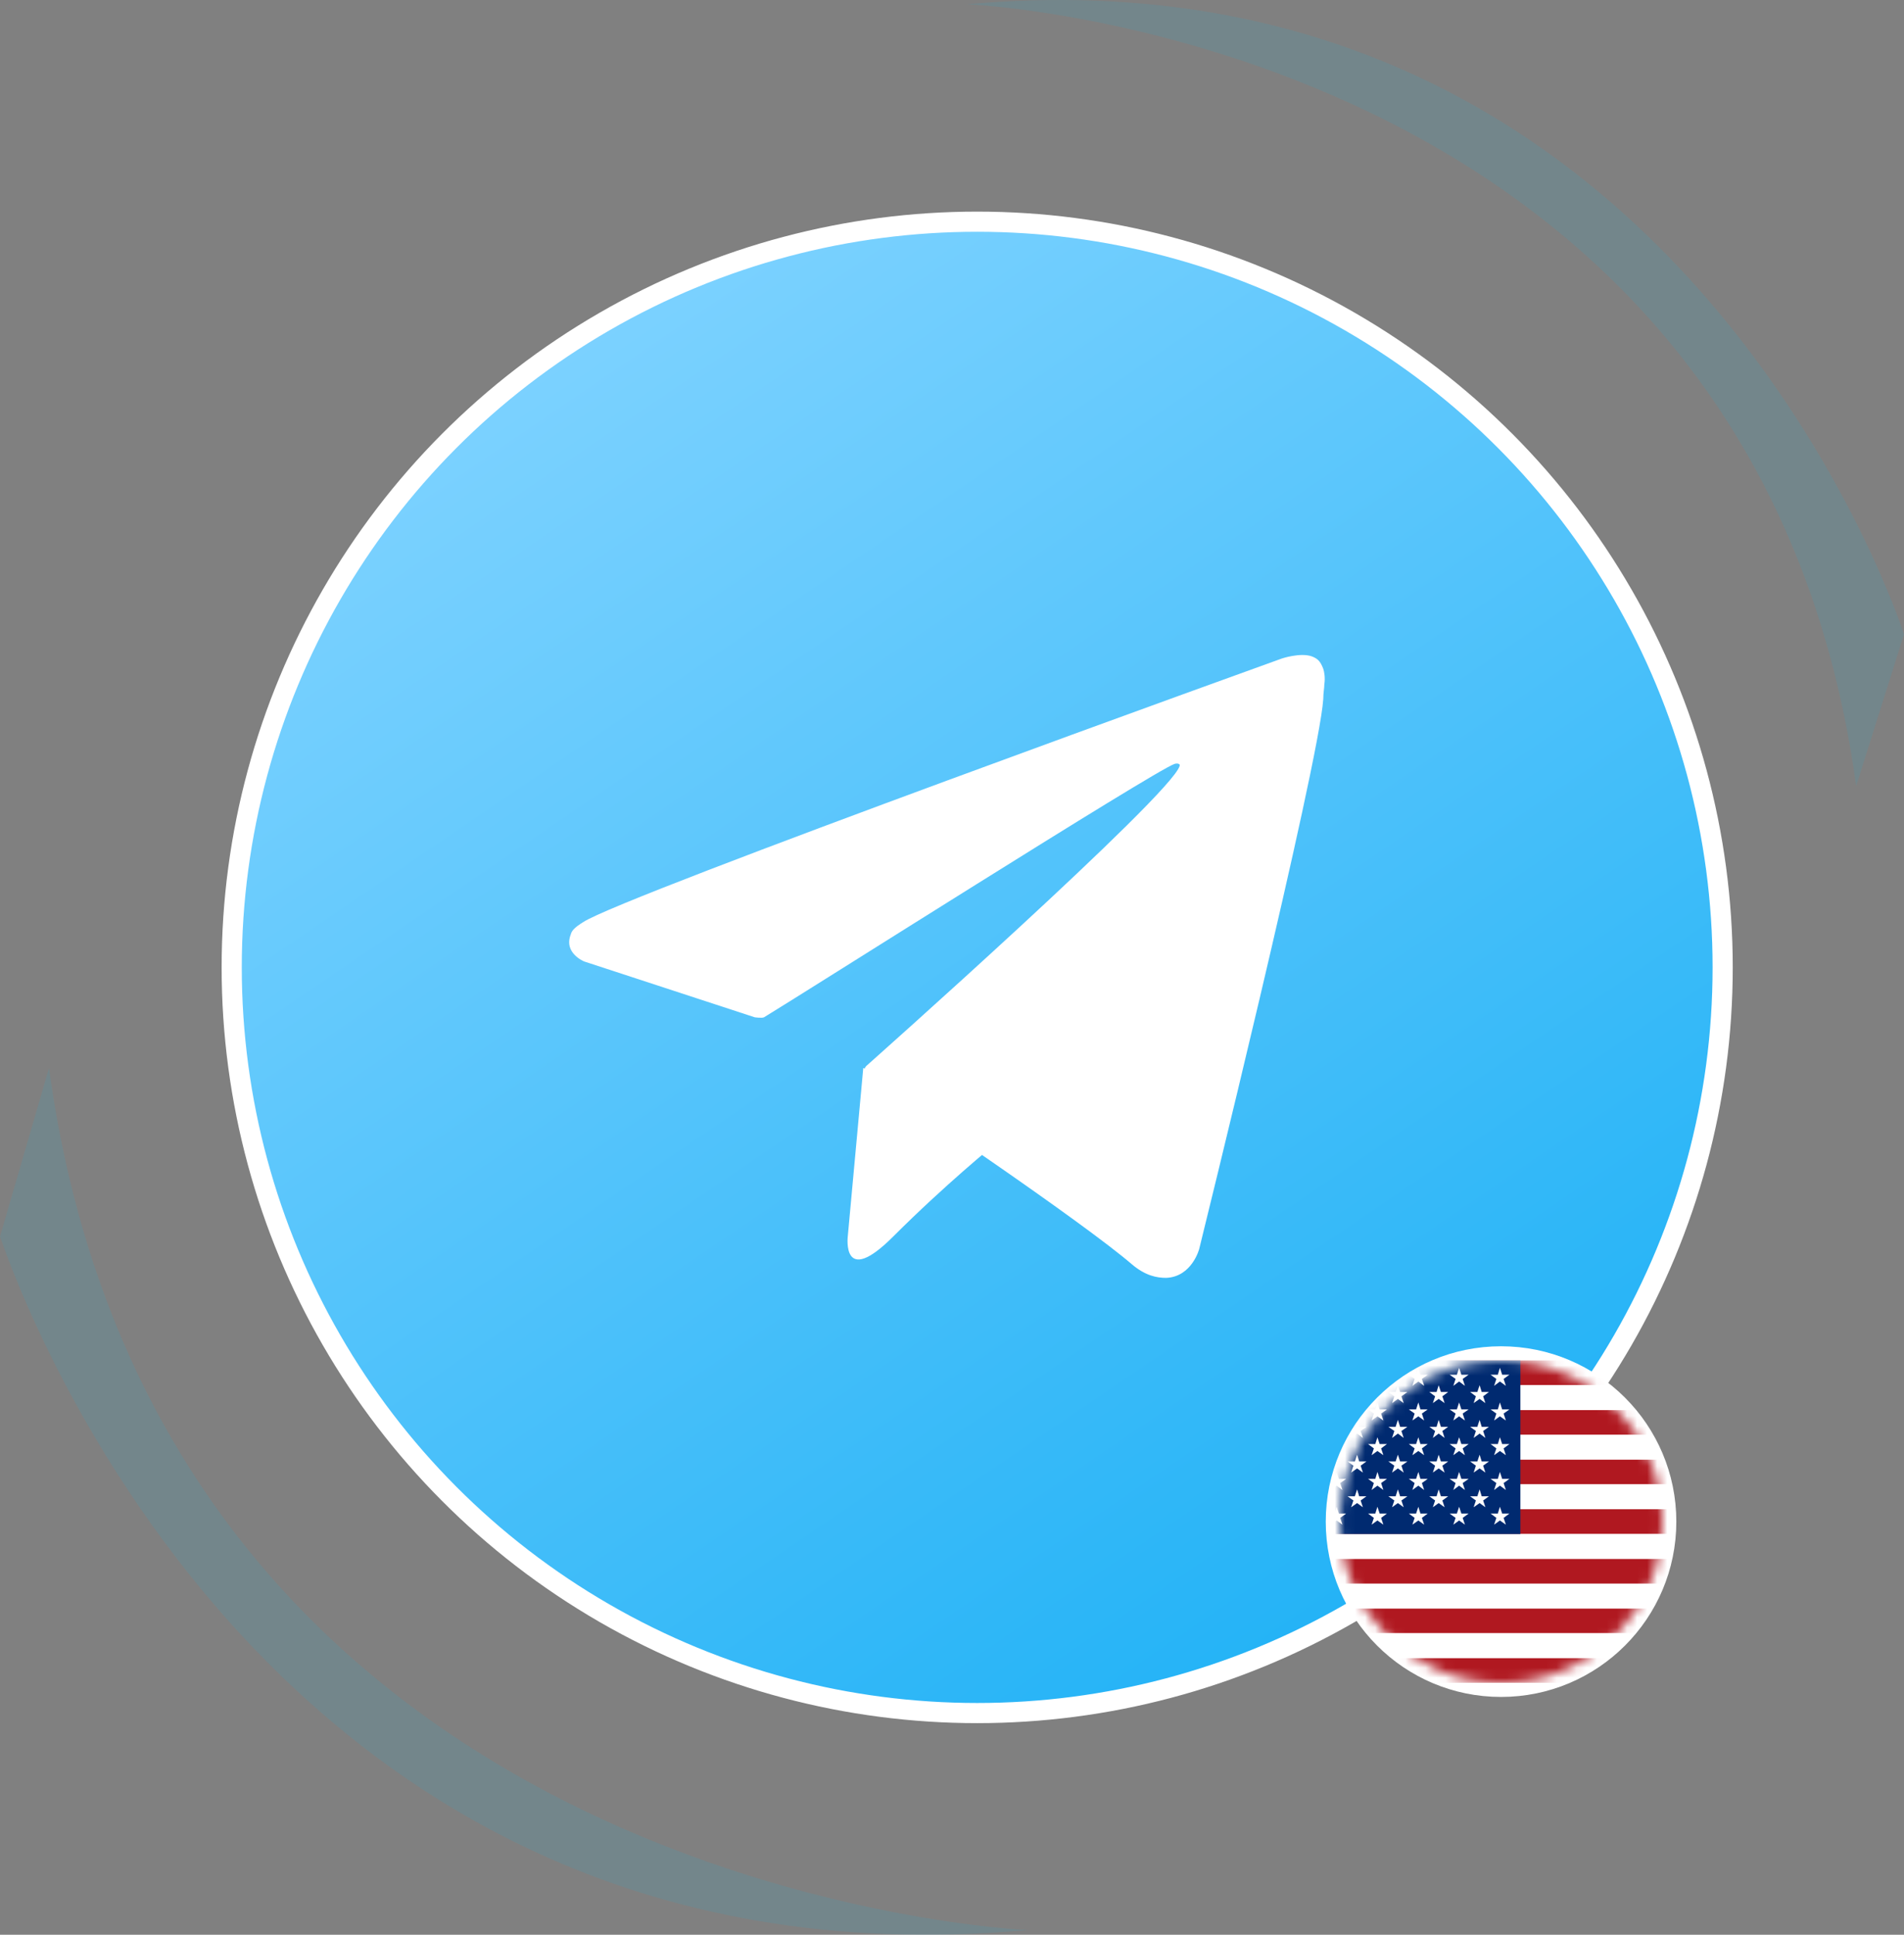 <svg width="189" height="192" viewBox="0 0 189 192" fill="none" xmlns="http://www.w3.org/2000/svg">
<rect x="0" y="0" width="189" height="192" fill="#808080" stroke="none"/>
<circle cx="97" cy="96" r="74" fill="url(#paint0_linear_1417_2022)" stroke="white" stroke-width="2"/>
<path d="M85.692 105.981L84.153 122.707C84.153 122.707 83.537 127.838 88.667 122.707C93.798 117.577 98.724 113.575 98.724 113.575L85.692 105.981Z" fill="white"/>
<path d="M74.918 100.953L57.986 95.412C57.986 95.412 55.934 94.591 56.653 92.744C56.755 92.334 57.063 92.026 57.884 91.513C61.681 88.947 127.25 65.346 127.25 65.346C127.25 65.346 129.097 64.731 130.226 65.141C130.739 65.346 131.047 65.552 131.355 66.373C131.458 66.68 131.56 67.296 131.458 67.912C131.458 68.322 131.355 68.733 131.355 69.348C130.944 75.813 119.041 123.938 119.041 123.938C119.041 123.938 118.323 126.709 115.758 126.812C114.834 126.812 113.705 126.606 112.371 125.478C107.343 121.168 90.002 109.47 86.103 106.905C85.897 106.802 85.795 106.597 85.795 106.392C85.692 106.084 86 105.776 86 105.776C86 105.776 116.271 78.891 117.092 76.018C117.194 75.813 116.886 75.71 116.579 75.813C114.526 76.531 79.74 98.593 75.841 100.953C75.636 101.056 74.918 100.953 74.918 100.953Z" fill="white"/>
<circle cx="149" cy="151" r="16.7" fill="white" stroke="white" stroke-width="1.4"/>
<mask id="mask0_1417_2022" style="mask-type:alpha" maskUnits="userSpaceOnUse" x="133" y="135" width="32" height="32">
<circle cx="149" cy="151" r="16" fill="#C4C4C4"/>
</mask>
<g mask="url(#mask0_1417_2022)">
<path d="M187.4 135H126.6V137.464H187.4V135Z" fill="#B01820"/>
<path d="M187.4 164.536H126.6V167H187.4V164.536Z" fill="#B01820"/>
<path d="M187.4 159.608H126.6V162.072H187.4V159.608Z" fill="#B01820"/>
<path d="M187.4 154.696H126.6V157.16H187.4V154.696Z" fill="#B01820"/>
<path d="M187.4 149.768H126.6V152.232H187.4V149.768Z" fill="#B01820"/>
<path d="M187.4 144.84H126.6V147.304H187.4V144.84Z" fill="#B01820"/>
<path d="M187.4 139.928H126.6V142.392H187.4V139.928Z" fill="#B01820"/>
<path d="M187.4 162.072H126.6V164.536H187.4V162.072Z" fill="white"/>
<path d="M187.4 157.16H126.6V159.624H187.4V157.16Z" fill="white"/>
<path d="M187.4 152.232H126.6V154.696H187.4V152.232Z" fill="white"/>
<path d="M187.4 147.304H126.6V149.768H187.4V147.304Z" fill="white"/>
<path d="M187.4 142.392H126.6V144.856H187.4V142.392Z" fill="white"/>
<path d="M187.4 137.464H126.6V139.928H187.4V137.464Z" fill="white"/>
<path d="M150.92 135H126.6V152.232H150.92V135Z" fill="#002A70"/>
<path d="M132.68 135.736L132.456 136.424H131.736L132.328 136.84L132.104 137.528L132.68 137.096L133.256 137.528L133.032 136.84L133.624 136.424H132.904L132.68 135.736Z" fill="white"/>
<path d="M136.728 135.736L136.52 136.424H135.8L136.376 136.84L136.152 137.528L136.728 137.096L137.32 137.528L137.096 136.84L137.672 136.424H136.952L136.728 135.736Z" fill="white"/>
<path d="M140.792 135.736L140.568 136.424H139.848L140.424 136.84L140.2 137.528L140.792 137.096L141.368 137.528L141.144 136.84L141.72 136.424H141L140.792 135.736Z" fill="white"/>
<path d="M144.84 135.736L144.616 136.424H143.896L144.488 136.84L144.264 137.528L144.84 137.096L145.416 137.528L145.192 136.84L145.784 136.424H145.064L144.84 135.736Z" fill="white"/>
<path d="M148.312 137.528L148.888 137.096L149.48 137.528L149.256 136.84L149.832 136.424H149.112L148.888 135.736L148.68 136.424H147.96L148.536 136.84L148.312 137.528Z" fill="white"/>
<path d="M132.68 139.176L132.456 139.864H131.736L132.328 140.28L132.104 140.968L132.68 140.552L133.256 140.968L133.032 140.28L133.624 139.864H132.904L132.68 139.176Z" fill="white"/>
<path d="M136.728 139.176L136.52 139.864H135.8L136.376 140.28L136.152 140.968L136.728 140.552L137.32 140.968L137.096 140.28L137.672 139.864H136.952L136.728 139.176Z" fill="white"/>
<path d="M140.792 139.176L140.568 139.864H139.848L140.424 140.28L140.2 140.968L140.792 140.552L141.368 140.968L141.144 140.28L141.72 139.864H141L140.792 139.176Z" fill="white"/>
<path d="M144.84 139.176L144.616 139.864H143.896L144.488 140.28L144.264 140.968L144.84 140.552L145.416 140.968L145.192 140.28L145.784 139.864H145.064L144.84 139.176Z" fill="white"/>
<path d="M148.888 139.176L148.68 139.864H147.96L148.536 140.28L148.312 140.968L148.888 140.552L149.48 140.968L149.256 140.28L149.832 139.864H149.112L148.888 139.176Z" fill="white"/>
<path d="M132.68 142.632L132.456 143.304H131.736L132.328 143.736L132.104 144.408L132.68 143.992L133.256 144.408L133.032 143.736L133.624 143.304H132.904L132.68 142.632Z" fill="white"/>
<path d="M136.728 142.632L136.52 143.304H135.8L136.376 143.736L136.152 144.408L136.728 143.992L137.32 144.408L137.096 143.736L137.672 143.304H136.952L136.728 142.632Z" fill="white"/>
<path d="M140.792 142.632L140.568 143.304H139.848L140.424 143.736L140.2 144.408L140.792 143.992L141.368 144.408L141.144 143.736L141.72 143.304H141L140.792 142.632Z" fill="white"/>
<path d="M144.84 142.632L144.616 143.304H143.896L144.488 143.736L144.264 144.408L144.84 143.992L145.416 144.408L145.192 143.736L145.784 143.304H145.064L144.84 142.632Z" fill="white"/>
<path d="M148.888 142.632L148.68 143.304H147.96L148.536 143.736L148.312 144.408L148.888 143.992L149.48 144.408L149.256 143.736L149.832 143.304H149.112L148.888 142.632Z" fill="white"/>
<path d="M132.68 146.072L132.456 146.76H131.736L132.328 147.176L132.104 147.864L132.68 147.432L133.256 147.864L133.032 147.176L133.624 146.76H132.904L132.68 146.072Z" fill="white"/>
<path d="M136.728 146.072L136.52 146.76H135.8L136.376 147.176L136.152 147.864L136.728 147.432L137.32 147.864L137.096 147.176L137.672 146.76H136.952L136.728 146.072Z" fill="white"/>
<path d="M140.792 146.072L140.568 146.76H139.848L140.424 147.176L140.2 147.864L140.792 147.432L141.368 147.864L141.144 147.176L141.72 146.76H141L140.792 146.072Z" fill="white"/>
<path d="M144.84 146.072L144.616 146.76H143.896L144.488 147.176L144.264 147.864L144.84 147.432L145.416 147.864L145.192 147.176L145.784 146.76H145.064L144.84 146.072Z" fill="white"/>
<path d="M148.888 146.072L148.68 146.76H147.96L148.536 147.176L148.312 147.864L148.888 147.432L149.48 147.864L149.256 147.176L149.832 146.76H149.112L148.888 146.072Z" fill="white"/>
<path d="M132.904 150.2L132.68 149.528L132.456 150.2H131.736L132.328 150.632L132.104 151.304L132.68 150.888L133.256 151.304L133.032 150.632L133.624 150.2H132.904Z" fill="white"/>
<path d="M136.952 150.2L136.728 149.528L136.52 150.2H135.8L136.376 150.632L136.152 151.304L136.728 150.888L137.32 151.304L137.096 150.632L137.672 150.2H136.952Z" fill="white"/>
<path d="M141 150.2L140.792 149.528L140.568 150.2H139.848L140.424 150.632L140.2 151.304L140.792 150.888L141.368 151.304L141.144 150.632L141.72 150.2H141Z" fill="white"/>
<path d="M145.064 150.2L144.84 149.528L144.616 150.2H143.896L144.488 150.632L144.264 151.304L144.84 150.888L145.416 151.304L145.192 150.632L145.784 150.2H145.064Z" fill="white"/>
<path d="M149.112 150.2L148.888 149.528L148.68 150.2H147.96L148.536 150.632L148.312 151.304L148.888 150.888L149.48 151.304L149.256 150.632L149.832 150.2H149.112Z" fill="white"/>
<path d="M134.712 137.464L134.488 138.136H133.768L134.344 138.568L134.12 139.24L134.712 138.824L135.288 139.24L135.064 138.568L135.64 138.136H134.92L134.712 137.464Z" fill="white"/>
<path d="M138.76 137.464L138.536 138.136H137.816L138.408 138.568L138.184 139.24L138.76 138.824L139.336 139.24L139.112 138.568L139.704 138.136H138.984L138.76 137.464Z" fill="white"/>
<path d="M142.808 137.464L142.6 138.136H141.88L142.456 138.568L142.232 139.24L142.808 138.824L143.4 139.24L143.176 138.568L143.752 138.136H143.032L142.808 137.464Z" fill="white"/>
<path d="M146.872 137.464L146.648 138.136H145.928L146.504 138.568L146.28 139.24L146.872 138.824L147.448 139.24L147.224 138.568L147.8 138.136H147.08L146.872 137.464Z" fill="white"/>
<path d="M134.712 140.904L134.488 141.592H133.768L134.344 142.008L134.12 142.696L134.712 142.264L135.288 142.696L135.064 142.008L135.64 141.592H134.92L134.712 140.904Z" fill="white"/>
<path d="M138.76 140.904L138.536 141.592H137.816L138.408 142.008L138.184 142.696L138.76 142.264L139.336 142.696L139.112 142.008L139.704 141.592H138.984L138.76 140.904Z" fill="white"/>
<path d="M142.808 140.904L142.6 141.592H141.88L142.456 142.008L142.232 142.696L142.808 142.264L143.4 142.696L143.176 142.008L143.752 141.592H143.032L142.808 140.904Z" fill="white"/>
<path d="M146.872 140.904L146.648 141.592H145.928L146.504 142.008L146.28 142.696L146.872 142.264L147.448 142.696L147.224 142.008L147.8 141.592H147.08L146.872 140.904Z" fill="white"/>
<path d="M134.712 144.36L134.488 145.032H133.768L134.344 145.448L134.12 146.136L134.712 145.72L135.288 146.136L135.064 145.448L135.64 145.032H134.92L134.712 144.36Z" fill="white"/>
<path d="M138.76 144.36L138.536 145.032H137.816L138.408 145.448L138.184 146.136L138.76 145.72L139.336 146.136L139.112 145.448L139.704 145.032H138.984L138.76 144.36Z" fill="white"/>
<path d="M142.808 144.36L142.6 145.032H141.88L142.456 145.448L142.232 146.136L142.808 145.72L143.4 146.136L143.176 145.448L143.752 145.032H143.032L142.808 144.36Z" fill="white"/>
<path d="M146.872 144.36L146.648 145.032H145.928L146.504 145.448L146.28 146.136L146.872 145.72L147.448 146.136L147.224 145.448L147.8 145.032H147.08L146.872 144.36Z" fill="white"/>
<path d="M134.92 148.488L134.712 147.8L134.488 148.488H133.768L134.344 148.904L134.12 149.576L134.712 149.16L135.288 149.576L135.064 148.904L135.64 148.488H134.92Z" fill="white"/>
<path d="M138.984 148.488L138.76 147.8L138.536 148.488H137.816L138.408 148.904L138.184 149.576L138.76 149.16L139.336 149.576L139.112 148.904L139.704 148.488H138.984Z" fill="white"/>
<path d="M143.032 148.488L142.808 147.8L142.6 148.488H141.88L142.456 148.904L142.232 149.576L142.808 149.16L143.4 149.576L143.176 148.904L143.752 148.488H143.032Z" fill="white"/>
<path d="M147.08 148.488L146.872 147.8L146.648 148.488H145.928L146.504 148.904L146.28 149.576L146.872 149.16L147.448 149.576L147.224 148.904L147.8 148.488H147.08Z" fill="white"/>
</g>
<path d="M96 0.422C96 0.422 174.089 3.631 184.251 78L189 62.949C189 62.949 167.02 -5.997 96 0.422Z" fill="#00C4F5" fill-opacity="0.1"/>
<path d="M102 191.534C102 191.534 16.048 187.996 4.863 106L0 122.716C0.122 122.716 23.828 198.611 102 191.534Z" fill="#00C4F5" fill-opacity="0.1"/>
<defs>
<linearGradient id="paint0_linear_1417_2022" x1="58" y1="30" x2="145" y2="158" gradientUnits="userSpaceOnUse">
<stop stop-color="#7DD2FF"/>
<stop offset="1" stop-color="#21B2F6"/>
</linearGradient>
</defs>
</svg>
